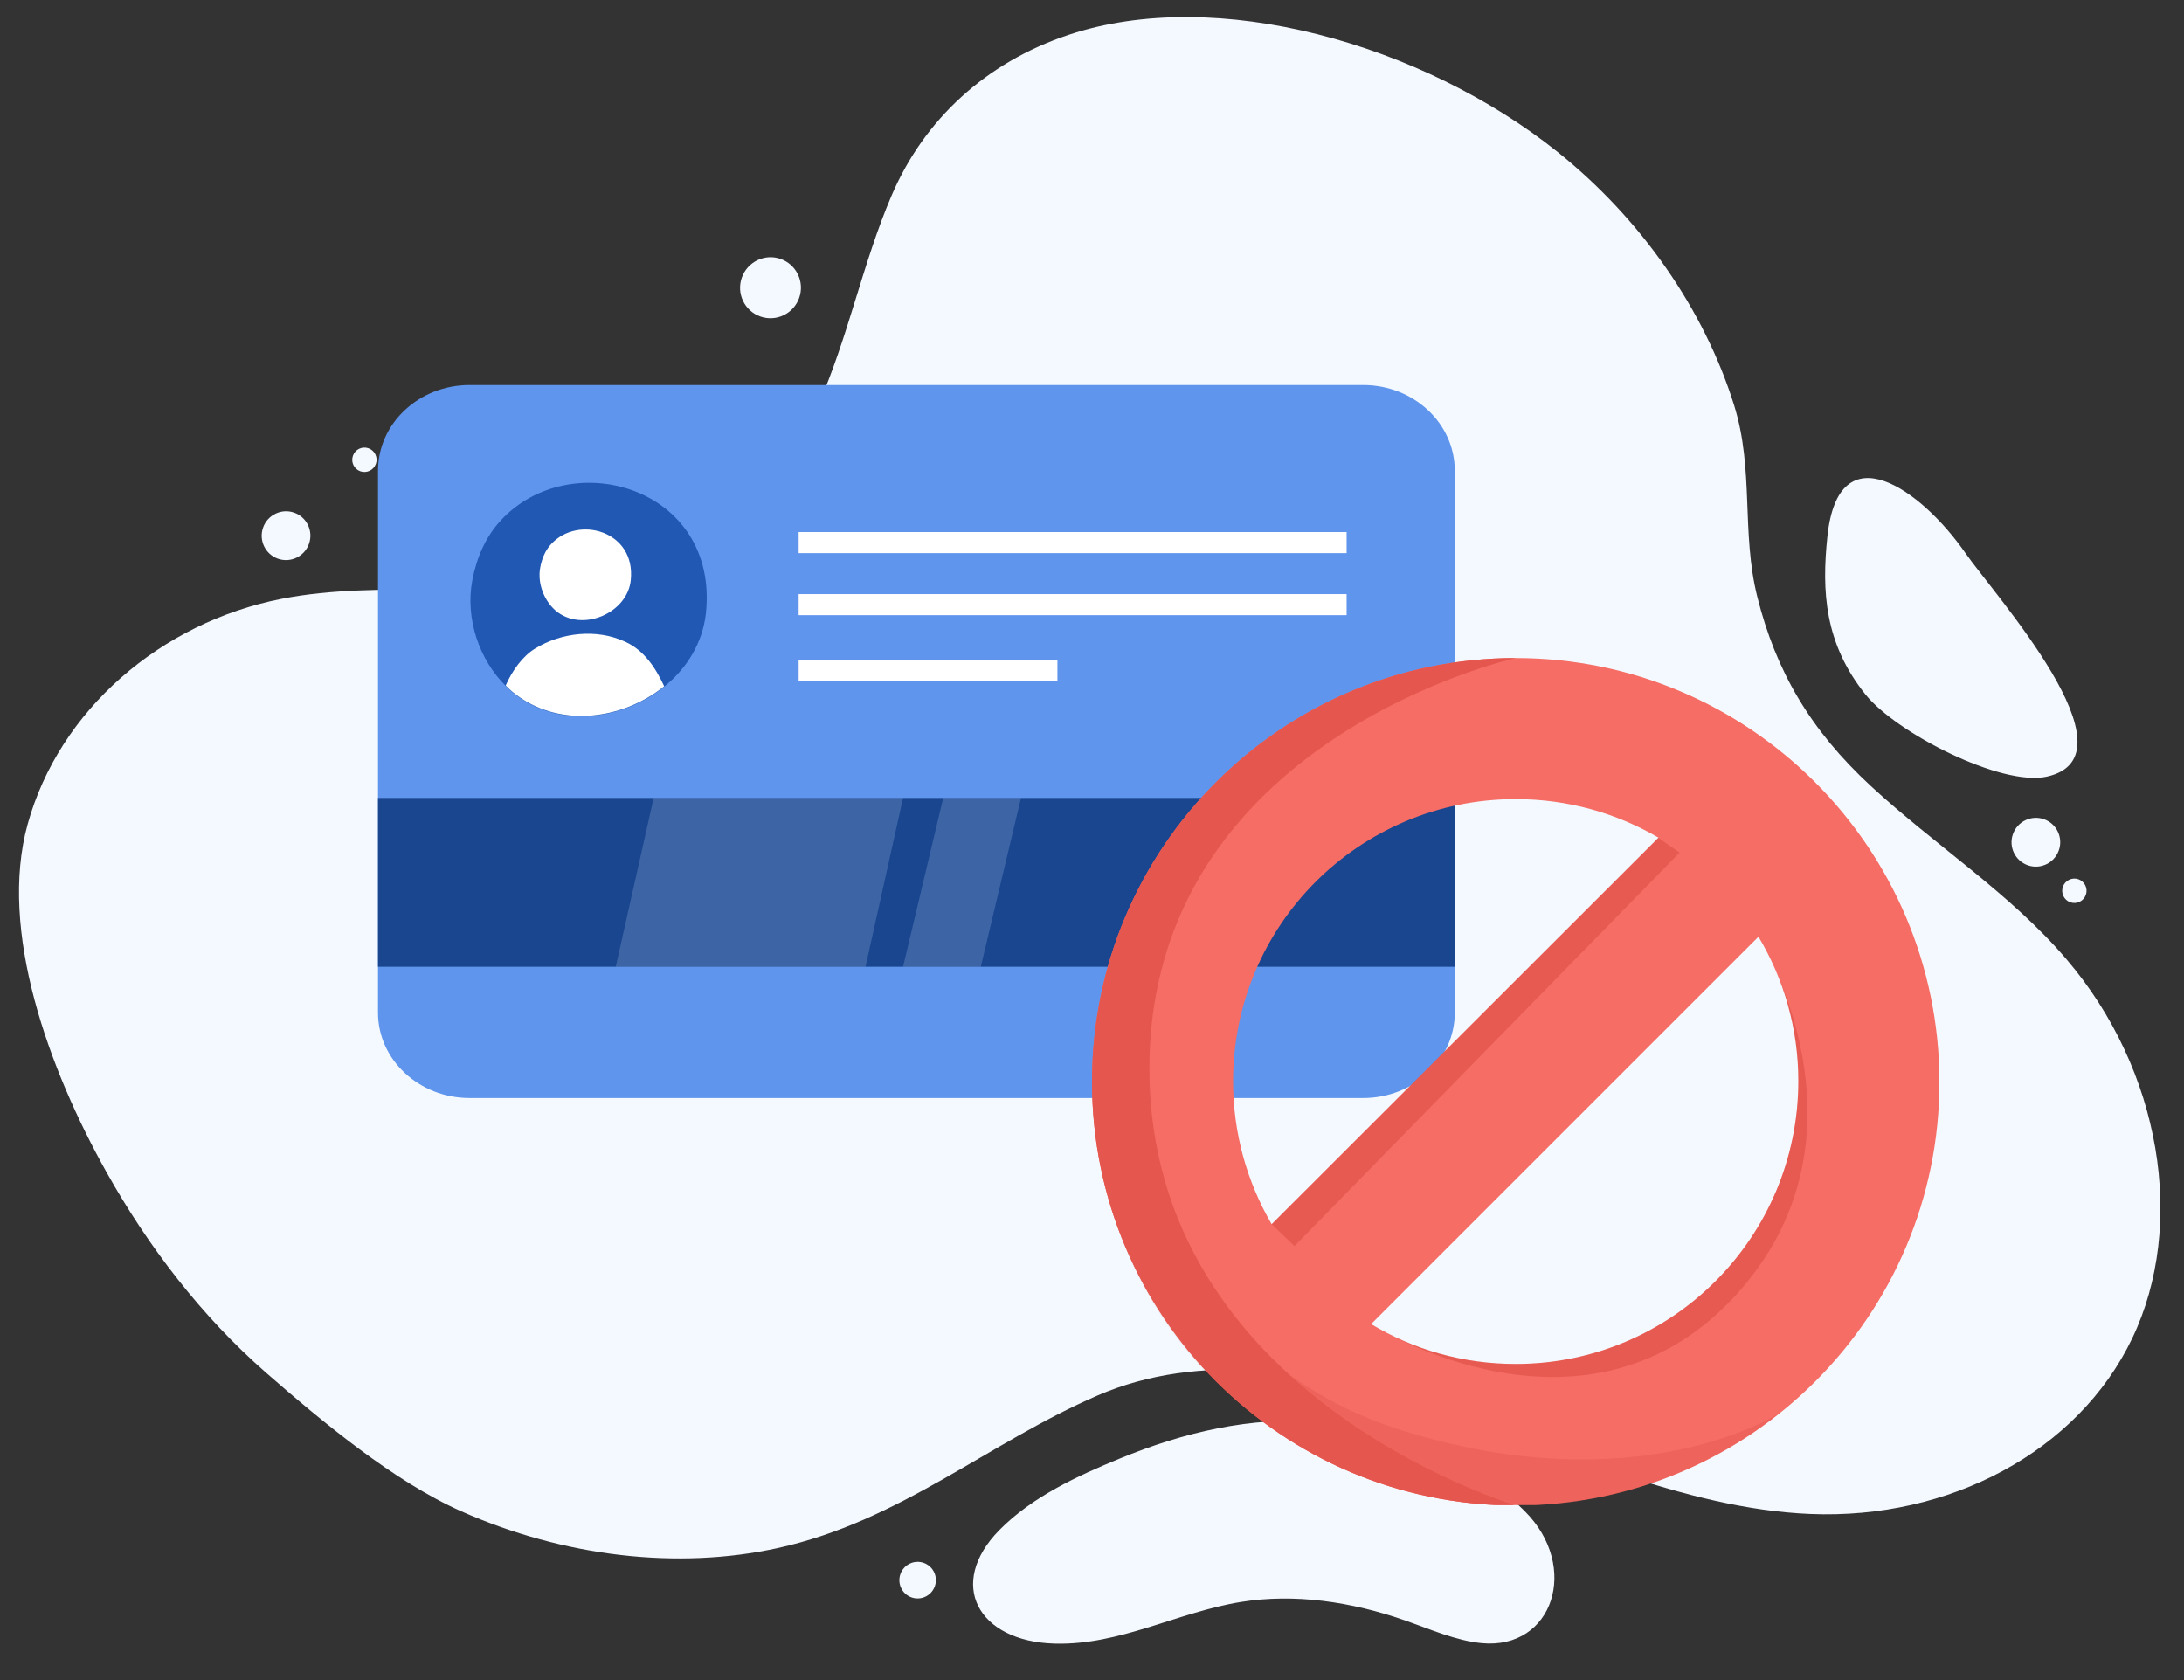<svg width="312" height="240" viewBox="0 0 312 240" fill="none" xmlns="http://www.w3.org/2000/svg">
<rect x="0" y="0" width="312" height="240" fill="#333333" stroke="none"/>
<mask id="mask0_4119_91591" style="mask-type:alpha" maskUnits="userSpaceOnUse" x="0" y="0" width="312" height="240">
<rect width="312" height="240" fill="#C4C4C4"/>
</mask>
<g mask="url(#mask0_4119_91591)">
<path d="M86.241 82.059C85.576 82.233 84.906 82.4 84.228 82.556C70.195 85.79 54.443 82.755 40.249 85.538C22.931 88.934 8.451 101.456 3.947 117.751C-0.238 132.896 6.921 152.681 15.271 167.549C21.152 178.022 28.736 188.01 38.1 196.176C46.06 203.119 56.281 211.626 65.877 215.88C80.559 222.389 96.778 224.279 111.08 221.148C128.589 217.314 141.151 206.115 156.807 199.342C171.358 193.048 188.404 195.581 204.812 201.017C222.684 206.938 240.531 215.516 258.603 216.271C278.454 217.098 296.848 207.372 304.6 191.185C312.354 174.997 308.769 152.905 295.198 137.015C287.171 127.615 276.399 120.731 267.256 112.281C258.58 104.262 253.689 95.817 251.043 85.26C248.73 76.028 250.608 67.133 247.739 57.924C243.475 44.235 234.387 31.18 222.444 21.65C203.199 6.292 173.794 -2.1 152.609 4.993C140.851 8.929 132.048 17.031 127.384 27.898C123.212 37.62 121.144 48.338 116.825 57.984C111.152 70.655 100.094 78.413 86.241 82.059Z" fill="#F4F9FF"/>
<path d="M188.8 203.132C178.72 202.271 168.973 204.655 159.946 208.364C153.926 210.837 147.455 213.807 142.766 218.572C135.238 226.223 139.631 234.479 150.648 234.794C159.983 235.061 168.245 230.293 177.293 228.84C184.907 227.616 193.006 228.779 200.764 231.496C204.379 232.762 207.991 234.374 211.667 234.728C221.856 235.708 225.77 223.816 217.828 215.879C210.198 208.255 198.199 203.935 188.8 203.132Z" fill="#F4F9FF"/>
<path d="M266.49 99.201C270.886 104.684 285.891 112.406 292.429 110.938C305.676 107.963 284.863 84.901 280.742 78.965C274.471 69.929 262.658 61.468 261.059 76.595C260.228 84.451 260.634 91.897 266.49 99.201Z" fill="#F4F9FF"/>
<path d="M114.169 42.548C114.97 40.278 113.784 37.79 111.521 36.992C109.258 36.194 106.773 37.387 105.973 39.657C105.172 41.927 106.359 44.415 108.622 45.213C110.885 46.011 113.369 44.818 114.169 42.548Z" fill="#F4F9FF"/>
<path d="M294.118 121.472C294.759 119.656 293.81 117.666 292 117.028C290.19 116.389 288.202 117.343 287.561 119.16C286.921 120.975 287.87 122.966 289.68 123.604C291.491 124.243 293.478 123.288 294.118 121.472Z" fill="#F4F9FF"/>
<path d="M44.141 77.68C44.782 75.863 43.833 73.874 42.023 73.235C40.213 72.597 38.225 73.551 37.584 75.367C36.944 77.183 37.893 79.173 39.703 79.812C41.514 80.45 43.501 79.496 44.141 77.68Z" fill="#F4F9FF"/>
<path d="M133.548 226.593C134.028 225.231 133.317 223.738 131.959 223.26C130.601 222.781 129.11 223.496 128.63 224.859C128.15 226.221 128.862 227.713 130.219 228.192C131.577 228.671 133.068 227.955 133.548 226.593Z" fill="#F4F9FF"/>
<path d="M297.979 127.827C298.299 126.919 297.825 125.924 296.92 125.604C296.015 125.285 295.021 125.762 294.7 126.67C294.38 127.578 294.855 128.573 295.76 128.893C296.665 129.212 297.659 128.735 297.979 127.827Z" fill="#F4F9FF"/>
<path d="M53.698 66.259C54.019 65.351 53.544 64.356 52.639 64.037C51.734 63.717 50.74 64.194 50.42 65.103C50.099 66.01 50.574 67.005 51.479 67.325C52.384 67.644 53.378 67.167 53.698 66.259Z" fill="#F4F9FF"/>
</g>
<path d="M194.734 156.856H67.091C59.848 156.856 54 151.377 54 144.661V67.249C54 60.48 59.848 55 67.091 55H194.734C201.977 55 207.825 60.48 207.825 67.249V144.661C207.825 151.377 201.977 156.856 194.734 156.856Z" fill="#5F95EC"/>
<path d="M207.825 113.986H54V138.107H207.825V113.986Z" fill="#19468F"/>
<path d="M100.84 87.663C100.357 91.853 98.103 95.506 94.884 98.085C88.821 102.974 79.539 104.156 73.154 98.837C72.832 98.569 72.564 98.3 72.242 97.978C68.487 94.271 66.448 88.415 67.467 82.936C68.057 79.766 69.345 76.704 71.545 74.34C81.524 63.542 102.771 69.559 100.84 87.663Z" fill="#2058B4"/>
<path d="M77.178 81.055C76.749 83.311 77.715 85.783 79.378 87.233C83.134 90.403 89.626 87.609 90.109 82.882C90.86 75.844 82.597 73.534 78.734 77.724C77.876 78.638 77.393 79.873 77.178 81.055Z" fill="white"/>
<path d="M94.884 98.031C88.821 102.92 79.539 104.101 73.154 98.783C72.832 98.514 72.564 98.246 72.242 97.924C73.154 95.828 74.657 93.733 76.427 92.659C80.183 90.349 85.227 89.758 89.358 91.692C92.04 92.927 93.65 95.399 94.884 98.031Z" fill="white"/>
<path opacity="0.2" d="M129.008 113.986L123.643 138.107H87.963L93.382 113.986H129.008Z" fill="#D0E3FF"/>
<path opacity="0.2" d="M145.855 113.986L140.114 138.107H129.008L134.749 113.986H145.855Z" fill="#D0E3FF"/>
<path d="M192.373 76.005H114.092V79.014H192.373V76.005Z" fill="white"/>
<path d="M192.373 84.869H114.092V87.878H192.373V84.869Z" fill="white"/>
<path d="M151.06 94.27H114.092V97.279H151.06V94.27Z" fill="white"/>
<g clip-path="url(#clip0_4119_91591)">
<path d="M216.531 94C183.104 94 156 121.104 156 154.531C156 187.958 183.104 215.063 216.531 215.063C249.958 215.063 277.063 187.958 277.063 154.531C277 121.104 249.895 94 216.531 94ZM216.531 114.156C223.98 114.156 230.929 116.159 236.938 119.665L181.665 174.875C178.159 168.866 176.156 161.918 176.156 154.469C176.156 132.184 194.184 114.156 216.531 114.156ZM216.531 194.844C208.957 194.844 201.884 192.778 195.874 189.147L251.21 133.812C254.841 139.884 256.906 146.894 256.906 154.469C256.844 176.816 238.816 194.844 216.531 194.844Z" fill="#F56D64"/>
<path opacity="0.1" d="M199.943 204.233C165.64 193.404 156 154.531 156 154.531C156.876 194.906 189.364 215.063 216.531 215.063C230.803 215.063 243.949 210.117 254.277 201.855C254.277 201.792 234.246 215.063 199.943 204.233Z" fill="#B2110D"/>
<path opacity="0.2" d="M181.665 174.875L184.92 178.005L239.943 121.793L236.875 119.665L181.665 174.875Z" fill="#B2110D"/>
<path opacity="0.2" d="M251.21 133.812C254.841 139.883 256.906 146.894 256.906 154.469C256.906 176.753 238.816 194.844 216.531 194.844C208.957 194.844 201.884 192.778 195.874 189.147C195.874 189.147 226.985 209.053 248.644 184.265C268.549 161.417 251.21 133.812 251.21 133.812Z" fill="#B2110D"/>
<path d="M164.2 152.653C164.2 105.58 216.531 94 216.531 94C183.104 94 156 121.104 156 154.531C156 187.958 183.104 215.063 216.531 215.063C216.531 215 164.2 199.664 164.2 152.653Z" fill="#E4564E"/>
</g>
<defs>
<clipPath id="clip0_4119_91591">
<rect width="121" height="121" fill="white" transform="translate(156 94)"/>
</clipPath>
</defs>
</svg>
